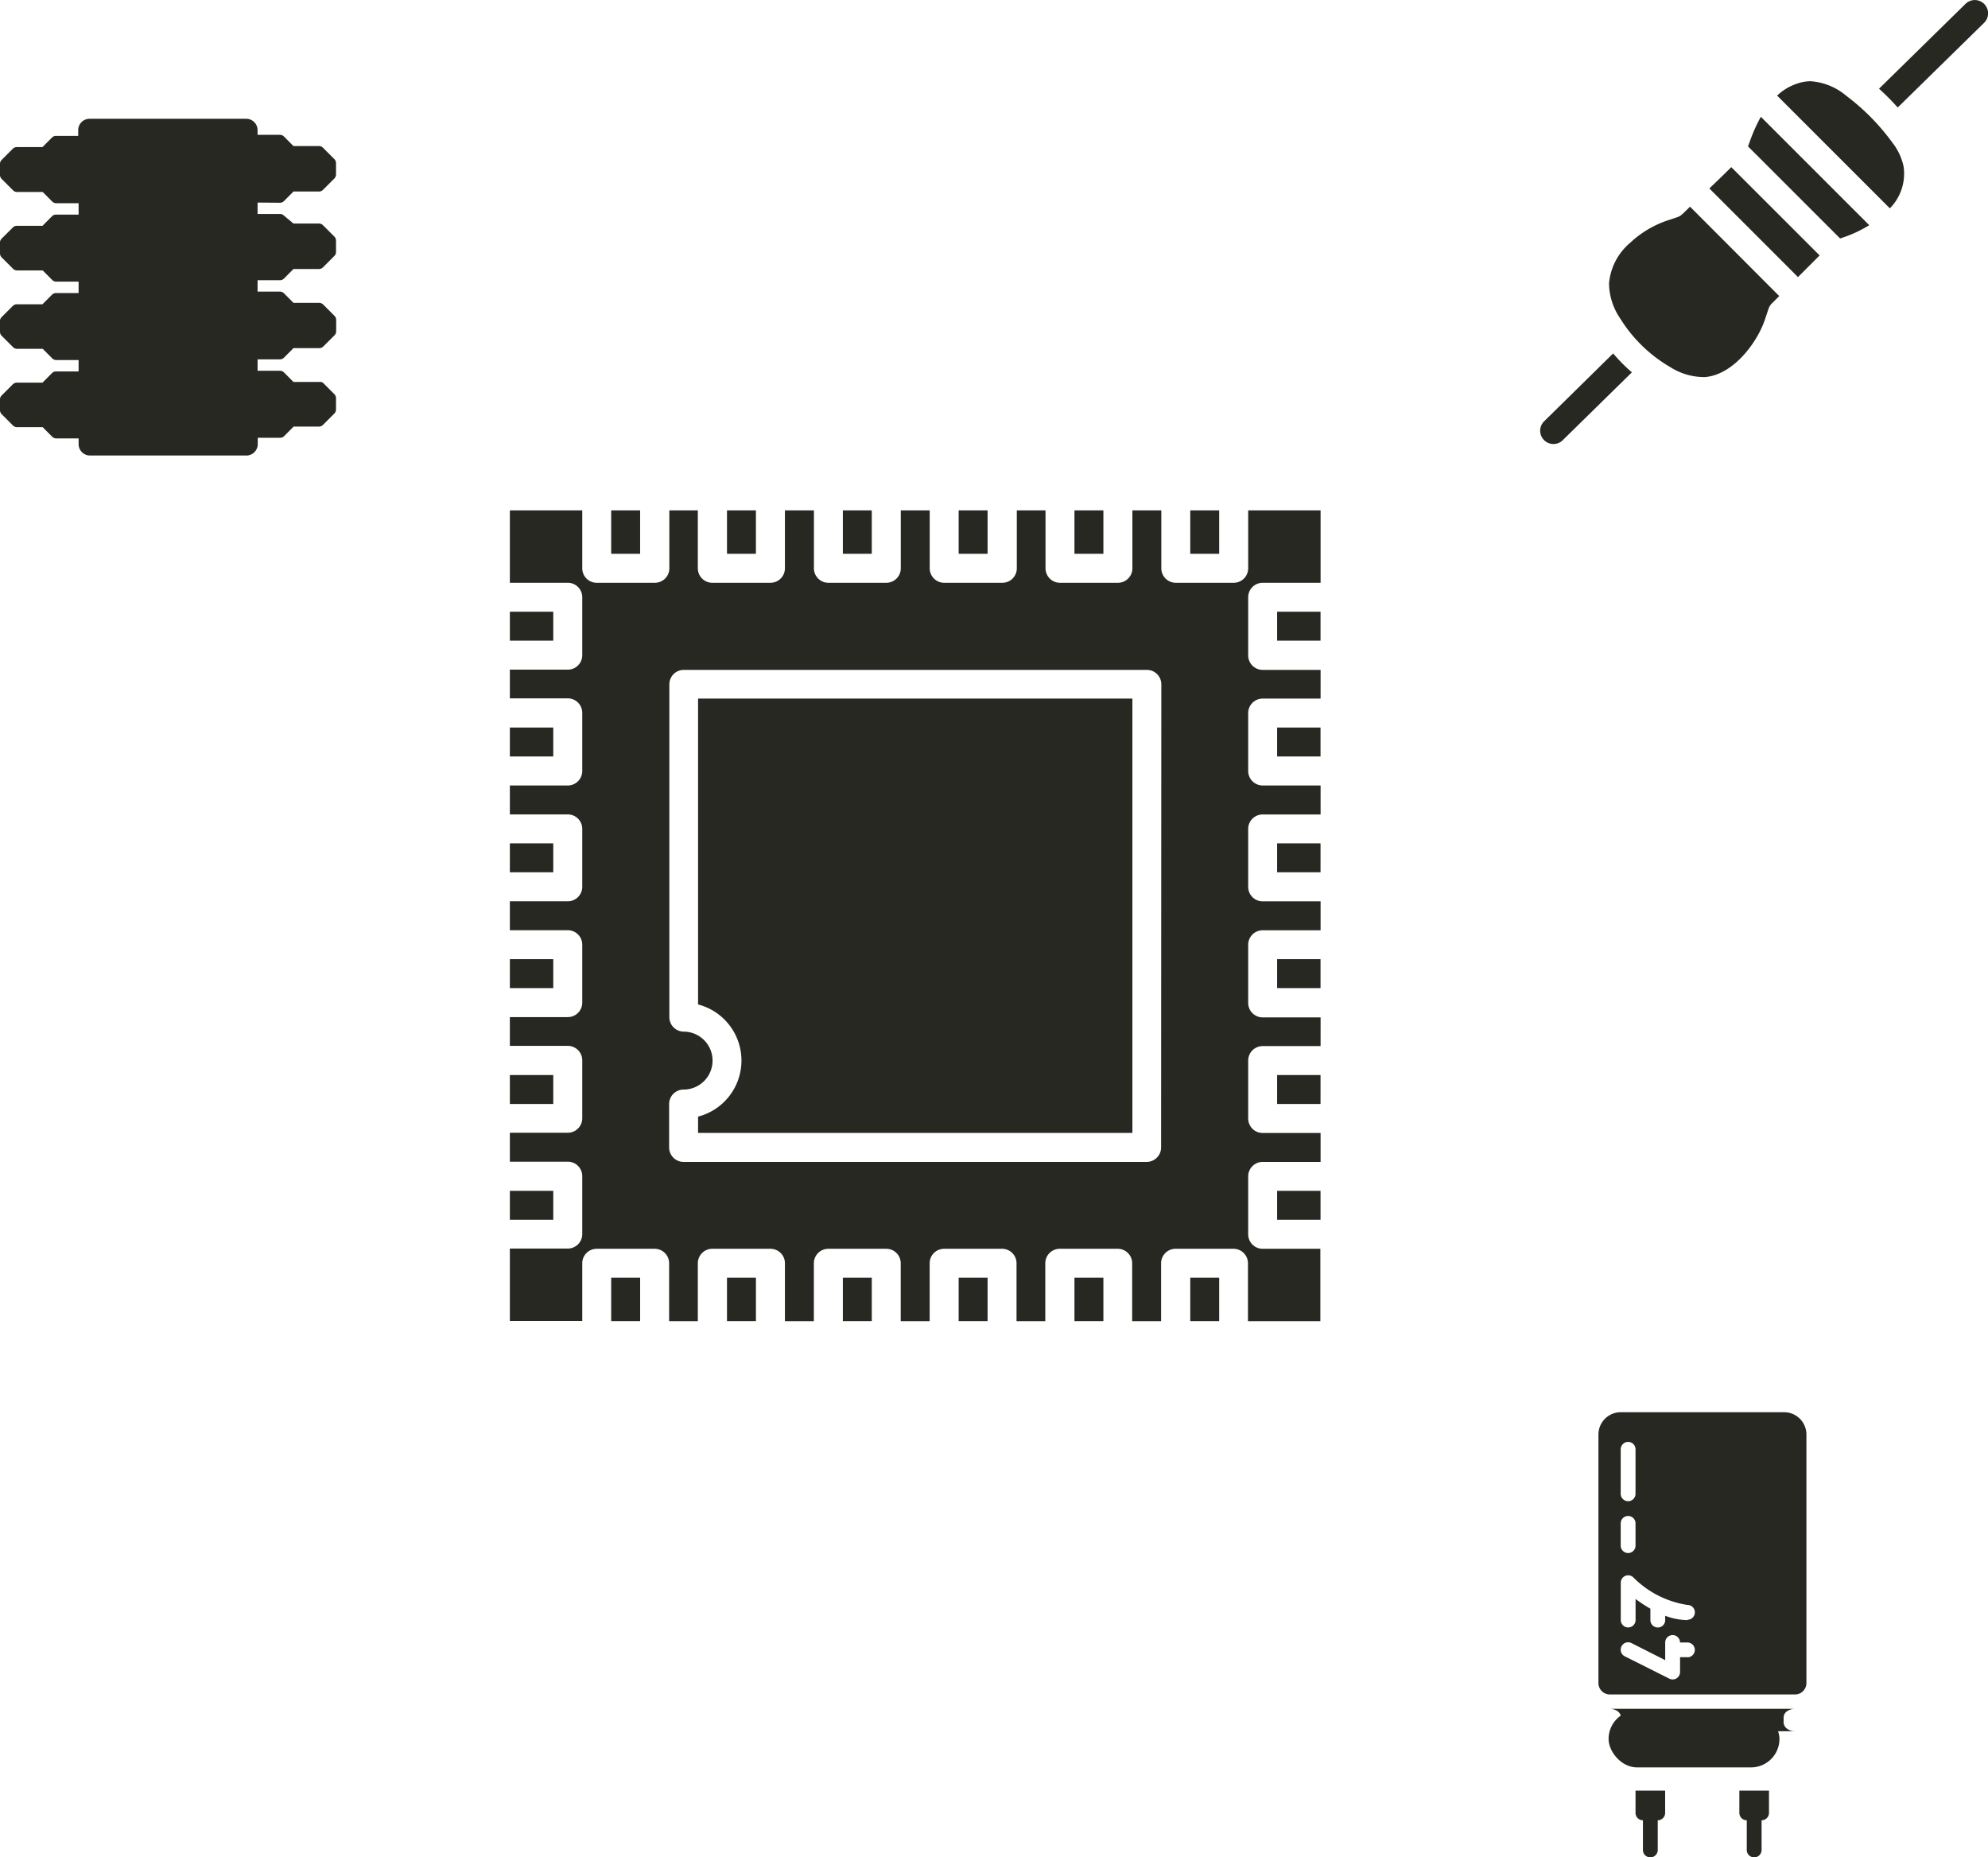 <svg xmlns="http://www.w3.org/2000/svg" width="34.901" height="32.604" viewBox="0 0 34.901 32.604">
  <g id="Group_3202" data-name="Group 3202" transform="translate(2337.965 986.978)">
    <path id="Path_32" data-name="Path 32" d="M11,57h.508v.762H11Z" transform="translate(-2338.235 -1021.549)" fill="#272822"/>
    <path id="Path_33" data-name="Path 33" d="M57,43h.762v.508H57Z" transform="translate(-2372.544 -1011.107)" fill="#272822"/>
    <path id="Path_34" data-name="Path 34" d="M57,51h.762v.508H57Z" transform="translate(-2372.544 -1017.074)" fill="#272822"/>
    <path id="Path_35" data-name="Path 35" d="M19,57h.508v.762H19Z" transform="translate(-2344.202 -1021.549)" fill="#272822"/>
    <path id="Path_36" data-name="Path 36" d="M35,57h.508v.762H35Z" transform="translate(-2356.135 -1021.549)" fill="#272822"/>
    <path id="Path_37" data-name="Path 37" d="M27,57h.508v.762H27Z" transform="translate(-2350.168 -1021.549)" fill="#272822"/>
    <path id="Path_38" data-name="Path 38" d="M57,11h.762v.508H57Z" transform="translate(-2372.544 -987.24)" fill="#272822"/>
    <path id="Path_39" data-name="Path 39" d="M18.233,4H16.962V5.017a.254.254,0,0,1-.254.254H15.691a.254.254,0,0,1-.254-.254V4h-.508V5.017a.254.254,0,0,1-.254.254H13.658a.254.254,0,0,1-.254-.254V4H12.9V5.017a.254.254,0,0,1-.254.254H11.625a.254.254,0,0,1-.254-.254V4h-.508V5.017a.254.254,0,0,1-.254.254H9.592a.254.254,0,0,1-.254-.254V4H8.829V5.017a.254.254,0,0,1-.254.254H7.558A.254.254,0,0,1,7.3,5.017V4H6.8V5.017a.254.254,0,0,1-.254.254H5.525a.254.254,0,0,1-.254-.254V4H4V5.271H5.017a.254.254,0,0,1,.254.254V6.542a.254.254,0,0,1-.254.254H4V7.3H5.017a.254.254,0,0,1,.254.254V8.575a.254.254,0,0,1-.254.254H4v.508H5.017a.254.254,0,0,1,.254.254v1.017a.254.254,0,0,1-.254.254H4v.508H5.017a.254.254,0,0,1,.254.254v1.017a.254.254,0,0,1-.254.254H4V13.4H5.017a.254.254,0,0,1,.254.254v1.017a.254.254,0,0,1-.254.254H4v.508H5.017a.254.254,0,0,1,.254.254v1.017a.254.254,0,0,1-.254.254H4v1.271H5.271V17.216a.254.254,0,0,1,.254-.254H6.542a.254.254,0,0,1,.254.254v1.017H7.3V17.216a.254.254,0,0,1,.254-.254H8.575a.254.254,0,0,1,.254.254v1.017h.508V17.216a.254.254,0,0,1,.254-.254h1.017a.254.254,0,0,1,.254.254v1.017h.508V17.216a.254.254,0,0,1,.254-.254h1.017a.254.254,0,0,1,.254.254v1.017H13.4V17.216a.254.254,0,0,1,.254-.254h1.017a.254.254,0,0,1,.254.254v1.017h.508V17.216a.254.254,0,0,1,.254-.254h1.017a.254.254,0,0,1,.254.254v1.017h1.271V16.962H17.216a.254.254,0,0,1-.254-.254V15.691a.254.254,0,0,1,.254-.254h1.017v-.508H17.216a.254.254,0,0,1-.254-.254V13.658a.254.254,0,0,1,.254-.254h1.017V12.9H17.216a.254.254,0,0,1-.254-.254V11.625a.254.254,0,0,1,.254-.254h1.017v-.508H17.216a.254.254,0,0,1-.254-.254V9.592a.254.254,0,0,1,.254-.254h1.017V8.829H17.216a.254.254,0,0,1-.254-.254V7.558a.254.254,0,0,1,.254-.254h1.017V6.8H17.216a.254.254,0,0,1-.254-.254V5.525a.254.254,0,0,1,.254-.254h1.017Zm-2.8,11.183a.254.254,0,0,1-.254.254H7.05a.254.254,0,0,1-.254-.254v-.762a.254.254,0,0,1,.254-.254.508.508,0,0,0,0-1.017A.254.254,0,0,1,6.8,12.9V7.05A.254.254,0,0,1,7.05,6.8h8.133a.254.254,0,0,1,.254.254Z" transform="translate(-2333.014 -982.019)" fill="#272822"/>
    <path id="Path_40" data-name="Path 40" d="M43,57h.508v.762H43Z" transform="translate(-2362.102 -1021.549)" fill="#272822"/>
    <path id="Path_41" data-name="Path 41" d="M17,22.369a1.017,1.017,0,0,1,0,1.969v.286h7.625V17H17Z" transform="translate(-2342.71 -991.715)" fill="#272822"/>
    <path id="Path_42" data-name="Path 42" d="M57,19h.762v.508H57Z" transform="translate(-2372.544 -993.207)" fill="#272822"/>
    <path id="Path_43" data-name="Path 43" d="M57,27h.762v.508H57Z" transform="translate(-2372.544 -999.174)" fill="#272822"/>
    <path id="Path_44" data-name="Path 44" d="M57,35h.762v.508H57Z" transform="translate(-2372.544 -1005.141)" fill="#272822"/>
    <path id="Path_45" data-name="Path 45" d="M19,4h.508v.762H19Z" transform="translate(-2344.202 -982.019)" fill="#272822"/>
    <path id="Path_46" data-name="Path 46" d="M4,11h.762v.508H4Z" transform="translate(-2333.014 -987.24)" fill="#272822"/>
    <path id="Path_47" data-name="Path 47" d="M35,4h.508v.762H35Z" transform="translate(-2356.135 -982.019)" fill="#272822"/>
    <path id="Path_48" data-name="Path 48" d="M51,4h.508v.762H51Z" transform="translate(-2368.069 -982.019)" fill="#272822"/>
    <path id="Path_49" data-name="Path 49" d="M43,4h.508v.762H43Z" transform="translate(-2362.102 -982.019)" fill="#272822"/>
    <path id="Path_50" data-name="Path 50" d="M11,4h.508v.762H11Z" transform="translate(-2338.235 -982.019)" fill="#272822"/>
    <path id="Path_51" data-name="Path 51" d="M27,4h.508v.762H27Z" transform="translate(-2350.168 -982.019)" fill="#272822"/>
    <path id="Path_52" data-name="Path 52" d="M51,57h.508v.762H51Z" transform="translate(-2368.069 -1021.549)" fill="#272822"/>
    <path id="Path_53" data-name="Path 53" d="M4,51h.762v.508H4Z" transform="translate(-2333.014 -1017.074)" fill="#272822"/>
    <path id="Path_54" data-name="Path 54" d="M4,43h.762v.508H4Z" transform="translate(-2333.014 -1011.107)" fill="#272822"/>
    <path id="Path_55" data-name="Path 55" d="M4,19h.762v.508H4Z" transform="translate(-2333.014 -993.207)" fill="#272822"/>
    <path id="Path_56" data-name="Path 56" d="M4,35h.762v.508H4Z" transform="translate(-2333.014 -1005.141)" fill="#272822"/>
    <path id="Path_57" data-name="Path 57" d="M4,27h.762v.508H4Z" transform="translate(-2333.014 -999.174)" fill="#272822"/>
    <path id="Path_58" data-name="Path 58" d="M10.393,48v.983h-.2l-.2-.2V48.2l.2-.2Z" transform="translate(-2347.179 -1028.371)" fill="#272822"/>
    <path id="Path_59" data-name="Path 59" d="M3.688,50v.59H3.2l-.2-.2v-.2l.2-.2Z" transform="translate(-2340.867 -1030.174)" fill="#272822"/>
    <path id="Path_60" data-name="Path 60" d="M14,48h.295v.983H14Z" transform="translate(-2350.786 -1028.371)" fill="#272822"/>
    <path id="Path_61" data-name="Path 61" d="M10.393,20v.983h-.2l-.2-.2V20.2l.2-.2Z" transform="translate(-2347.179 -1003.123)" fill="#272822"/>
    <path id="Path_62" data-name="Path 62" d="M3.688,36v.59H3.2l-.2-.2v-.2l.2-.2Z" transform="translate(-2340.867 -1017.55)" fill="#272822"/>
    <path id="Path_63" data-name="Path 63" d="M10.393,34v.983h-.2l-.2-.2V34.2l.2-.2Z" transform="translate(-2347.179 -1015.747)" fill="#272822"/>
    <path id="Path_64" data-name="Path 64" d="M14,34h.295v.983H14Z" transform="translate(-2350.786 -1015.747)" fill="#272822"/>
    <path id="Path_65" data-name="Path 65" d="M14,20h.295v.983H14Z" transform="translate(-2350.786 -1003.123)" fill="#272822"/>
    <path id="Path_66" data-name="Path 66" d="M3.688,22v.59H3.2l-.2-.2v-.2l.2-.2Z" transform="translate(-2340.867 -1004.927)" fill="#272822"/>
    <path id="Path_67" data-name="Path 67" d="M17,3.1a.1.1,0,0,1,.1-.1h.2V8.7h-.2a.1.1,0,0,1-.1-.1Z" transform="translate(-2353.491 -987.794)" fill="#272822"/>
    <path id="Path_68" data-name="Path 68" d="M10.393,6v.983h-.2l-.2-.2V6.2l.2-.2Z" transform="translate(-2347.179 -990.499)" fill="#272822"/>
    <path id="Path_69" data-name="Path 69" d="M3.688,8v.59H3.2l-.2-.2V8.2L3.2,8Z" transform="translate(-2340.867 -992.303)" fill="#272822"/>
    <path id="Path_70" data-name="Path 70" d="M14,6h.295v.983H14Z" transform="translate(-2350.786 -990.499)" fill="#272822"/>
    <path id="Path_71" data-name="Path 71" d="M47,48h.295v.983H47Z" transform="translate(-2380.542 -1028.371)" fill="#272822"/>
    <path id="Path_72" data-name="Path 72" d="M54.688,50.2v.2l-.2.2H54V50h.491Z" transform="translate(-2386.854 -1030.174)" fill="#272822"/>
    <path id="Path_73" data-name="Path 73" d="M50.393,48.2v.59l-.2.2H50V48h.2Z" transform="translate(-2383.247 -1028.371)" fill="#272822"/>
    <path id="Path_74" data-name="Path 74" d="M47,34h.295v.983H47Z" transform="translate(-2380.542 -1015.747)" fill="#272822"/>
    <path id="Path_75" data-name="Path 75" d="M54.688,36.2v.2l-.2.2H54V36h.491Z" transform="translate(-2386.854 -1017.55)" fill="#272822"/>
    <path id="Path_76" data-name="Path 76" d="M50.393,34.2v.59l-.2.2H50V34h.2Z" transform="translate(-2383.247 -1015.747)" fill="#272822"/>
    <path id="Path_77" data-name="Path 77" d="M47,6h.295v.983H47Z" transform="translate(-2380.542 -990.499)" fill="#272822"/>
    <path id="Path_78" data-name="Path 78" d="M50.393,20.2v.59l-.2.2H50V20h.2Z" transform="translate(-2383.247 -1003.123)" fill="#272822"/>
    <path id="Path_79" data-name="Path 79" d="M54.688,22.2v.2l-.2.2H54V22h.491Z" transform="translate(-2386.854 -1004.927)" fill="#272822"/>
    <path id="Path_80" data-name="Path 80" d="M47,20h.295v.983H47Z" transform="translate(-2380.542 -1003.123)" fill="#272822"/>
    <path id="Path_81" data-name="Path 81" d="M44.295,3.295V8.6a.1.1,0,0,1-.1.1H44V3h.2a.1.1,0,0,1,.1.1Z" transform="translate(-2377.837 -987.794)" fill="#272822"/>
    <path id="Path_82" data-name="Path 82" d="M54.688,8.2v.2l-.2.2H54V8h.491Z" transform="translate(-2386.854 -992.303)" fill="#272822"/>
    <path id="Path_83" data-name="Path 83" d="M50.393,6.2v.59l-.2.2H50V6h.2Z" transform="translate(-2383.247 -990.499)" fill="#272822"/>
    <path id="Path_84" data-name="Path 84" d="M28.786,55.393v.2H28v-.2a.393.393,0,1,1,.786,0Z" transform="translate(-2363.41 -1034.683)" fill="#272822"/>
    <path id="Path_85" data-name="Path 85" d="M22.359,3V8.7h-.786V8.5a.393.393,0,1,0-.786,0v.2H20V3h.786v.2a.393.393,0,0,0,.786,0V3Z" transform="translate(-2356.196 -987.794)" fill="#272822"/>
    <path id="Path_86" data-name="Path 86" d="M28.786,3v.2A.393.393,0,0,1,28,3.2V3Z" transform="translate(-2363.41 -987.794)" fill="#272822"/>
    <path id="Path_87" data-name="Path 87" d="M6.915,3.474a.1.1,0,0,0,.07-.029l.167-.168H7.6a.1.1,0,0,0,.07-.029l.2-.2a.1.1,0,0,0,.029-.07v-.2a.1.1,0,0,0-.029-.07l-.2-.2a.1.1,0,0,0-.07-.029H7.152l-.167-.168a.1.1,0,0,0-.07-.029H6.522V2.2a.2.2,0,0,0-.2-.2H3.573a.2.2,0,0,0-.2.2v.1H2.983a.1.1,0,0,0-.07.029l-.167.168H2.295a.1.1,0,0,0-.07.029l-.2.2A.1.1,0,0,0,2,2.786v.2a.1.1,0,0,0,.029.07l.2.2a.1.1,0,0,0,.07.029h.451l.167.168a.1.1,0,0,0,.07.029h.393v.2H2.983a.1.1,0,0,0-.07.029l-.167.168H2.295a.1.1,0,0,0-.07.029l-.2.2A.1.1,0,0,0,2,4.163v.2a.1.1,0,0,0,.029.07l.2.2a.1.1,0,0,0,.07.029h.451l.167.168a.1.1,0,0,0,.07.029h.393v.2H2.983a.1.1,0,0,0-.07.029l-.167.168H2.295a.1.1,0,0,0-.07.029l-.2.2A.1.1,0,0,0,2,5.539v.2a.1.1,0,0,0,.029.07l.2.2a.1.1,0,0,0,.07.029h.451l.167.168a.1.1,0,0,0,.07.029h.393v.2H2.983a.1.1,0,0,0-.07.029l-.167.168H2.295a.1.1,0,0,0-.07.029l-.2.2A.1.1,0,0,0,2,6.915v.2a.1.1,0,0,0,.029.07l.2.2a.1.1,0,0,0,.07.029h.451l.167.168a.1.1,0,0,0,.07.029h.393v.1a.2.2,0,0,0,.2.2H6.325a.2.2,0,0,0,.2-.2V7.6h.393a.1.1,0,0,0,.07-.029l.167-.168H7.6a.1.1,0,0,0,.07-.029l.2-.2a.1.1,0,0,0,.029-.07v-.2a.1.1,0,0,0-.029-.07l-.2-.2A.1.1,0,0,0,7.6,6.62H7.152l-.167-.168a.1.1,0,0,0-.07-.029H6.522v-.2h.393a.1.1,0,0,0,.07-.029l.167-.168H7.6A.1.1,0,0,0,7.673,6l.2-.2a.1.1,0,0,0,.029-.07v-.2a.1.1,0,0,0-.029-.07l-.2-.2a.1.1,0,0,0-.07-.029H7.152l-.167-.168a.1.1,0,0,0-.07-.029H6.522v-.2h.393a.1.1,0,0,0,.07-.029l.167-.168H7.6a.1.1,0,0,0,.07-.029l.2-.2a.1.1,0,0,0,.029-.07v-.2a.1.1,0,0,0-.029-.07l-.2-.2a.1.1,0,0,0-.07-.029H7.152L6.985,3.7a.1.1,0,0,0-.07-.029H6.522v-.2Zm.295-.786h.353l.139.139v.116l-.139.139H7.21Zm-.393-.2h.058l.139.139v.509l-.139.139H6.817Zm-.295,0h.1v.786h-.1Zm-3.834.59H2.335L2.2,2.943V2.827l.139-.139h.353Zm.393.2H3.023l-.139-.139V2.63l.139-.139h.058Zm-.393,1.18H2.335L2.2,4.319V4.2l.139-.139h.353Zm.393.2H3.023l-.139-.139V4.006l.139-.139h.058Zm-.393,1.18H2.335L2.2,5.7V5.579l.139-.139h.353Zm.393.2H3.023l-.139-.139V5.382l.139-.139h.058ZM2.688,7.21H2.335L2.2,7.071V6.955l.139-.139h.353Zm.393.2H3.023l-.139-.139V6.759l.139-.139h.058Zm.295,0h-.1V6.62h.1Zm0-1.376h-.1V5.244h.1Zm0-1.376h-.1V3.868h.1Zm0-1.376h-.1V2.491h.1ZM3.671,7.7h-.1V2.2h.1Zm.983-5.5h.59v.1a.295.295,0,0,1-.59,0Zm.59,5.5h-.59V7.6a.295.295,0,1,1,.59,0Zm.786,0H5.44V7.6a.491.491,0,0,0-.983,0v.1h-.59V2.2h.59v.1a.491.491,0,0,0,.983,0V2.2h.59Zm.295-2.557V7.7h-.1V2.2h.1ZM7.21,6.817h.353l.139.139v.116l-.139.139H7.21Zm-.393-.2h.058l.139.139v.509l-.139.139H6.817Zm-.2,0v.786h-.1V6.62Zm.59-1.18h.353l.139.139V5.7l-.139.139H7.21Zm-.393-.2h.058l.139.139v.509l-.139.139H6.817Zm-.2,0V6.03h-.1V5.244Zm.59-1.18h.353L7.7,4.2v.116l-.139.139H7.21Zm-.393-.2h.058l.139.139v.509l-.139.139H6.817Zm-.2,0v.786h-.1V3.868Z" transform="translate(-2339.965 -986.893)" fill="#272822"/>
    <path id="XMLID_101_" d="M386.093,2.332a.233.233,0,0,0-.329,0l-1.517,1.488a4.344,4.344,0,0,1,.328.33l1.515-1.485A.233.233,0,0,0,386.093,2.332Z" transform="translate(-2689.224 -989.241)" fill="#272822"/>
    <path id="XMLID_103_" d="M1.29,402.392l-1.22,1.2a.233.233,0,0,0,.326.332l1.223-1.2A3,3,0,0,1,1.29,402.392Z" transform="translate(-2310.935 -1383.166)" fill="#272822"/>
    <path id="XMLID_106_" d="M192.526,191.513c-.109.11-.243.239-.385.374l1.556,1.556.38-.38Z" transform="translate(-2500.097 -1175.557)" fill="#272822"/>
    <path id="XMLID_108_" d="M236.168,134.512a2.864,2.864,0,0,0-.2.452c-.008.021-.016.045-.025.068l1.617,1.616.056-.019a2.2,2.2,0,0,0,.455-.214Z" transform="translate(-2543.22 -1119.44)" fill="#272822"/>
    <path id="XMLID_109_" d="M270.066,94.525a1.085,1.085,0,0,0-.629-.258.67.67,0,0,0-.126.012.938.938,0,0,0-.462.24l1.979,1.979a.864.864,0,0,0,.24-.74,1.036,1.036,0,0,0-.2-.419A3.885,3.885,0,0,0,270.066,94.525Z" transform="translate(-2575.615 -1079.819)" fill="#272822"/>
    <path id="XMLID_110_" d="M80.023,236.238c-.054.052-.1.1-.134.129a.232.232,0,0,1-.091.056l-.189.063a1.792,1.792,0,0,0-.637.386,1.052,1.052,0,0,0-.371.711,1.108,1.108,0,0,0,.194.614,2.527,2.527,0,0,0,.889.862,1.106,1.106,0,0,0,.54.169.745.745,0,0,0,.075,0c.5-.051.91-.621,1.039-1.009l.063-.189a.233.233,0,0,1,.056-.091l.132-.132Z" transform="translate(-2388.318 -1219.588)" fill="#272822"/>
    <g id="_001---Capacitor" data-name="001---Capacitor" transform="translate(-2309.903 -962.188)">
      <rect id="Rectangle-path" width="3" height="1" rx="0.5" transform="translate(0.178 5.235)" fill="#272822"/>
      <path id="Shape" d="M4.756,40.391H1.5c.108,0,.2-.065.2-.147v-.1c0-.081-.087-.147-.2-.147H4.756c-.108,0-.2.065-.2.147v.1C4.561,40.326,4.648,40.391,4.756,40.391Z" transform="translate(-1.305 -34.791)" fill="#272822"/>
      <path id="Shape-2" data-name="Shape" d="M5,51.391a.13.13,0,0,0,.13.13v.521a.13.13,0,0,0,.26,0v-.521a.13.13,0,0,0,.13-.13V51H5Z" transform="translate(-4.349 -44.358)" fill="#272822"/>
      <path id="Shape-3" data-name="Shape" d="M19,51v.391a.13.13,0,0,0,.13.13v.521a.13.13,0,1,0,.26,0v-.521a.13.13,0,0,0,.13-.13V51Z" transform="translate(-16.526 -44.358)" fill="#272822"/>
      <path id="Shape-4" data-name="Shape" d="M3.256,0H.391A.391.391,0,0,0,0,.391V4.754a.2.2,0,0,0,.2.2H3.451a.2.2,0,0,0,.2-.2V.391A.391.391,0,0,0,3.256,0ZM.391.651a.13.13,0,1,1,.26,0v.781a.13.13,0,0,1-.26,0Zm0,1.3a.13.13,0,0,1,.26,0v.391a.13.13,0,1,1-.26,0ZM1.563,4.3h-.13v.26a.13.13,0,0,1-.188.117L.463,4.285a.13.13,0,0,1,.116-.233l.593.3v-.31a.13.13,0,1,1,.26,0h.13a.13.13,0,1,1,0,.26Zm0-.651a1.137,1.137,0,0,1-.391-.076v.076a.13.13,0,0,1-.26,0v-.2a2.4,2.4,0,0,1-.26-.171v.37a.13.13,0,1,1-.26,0V3A.13.13,0,0,1,.613,2.9a1.7,1.7,0,0,0,.95.483.13.13,0,0,1,0,.26Z" fill="#272822"/>
    </g>
  </g>
</svg>
